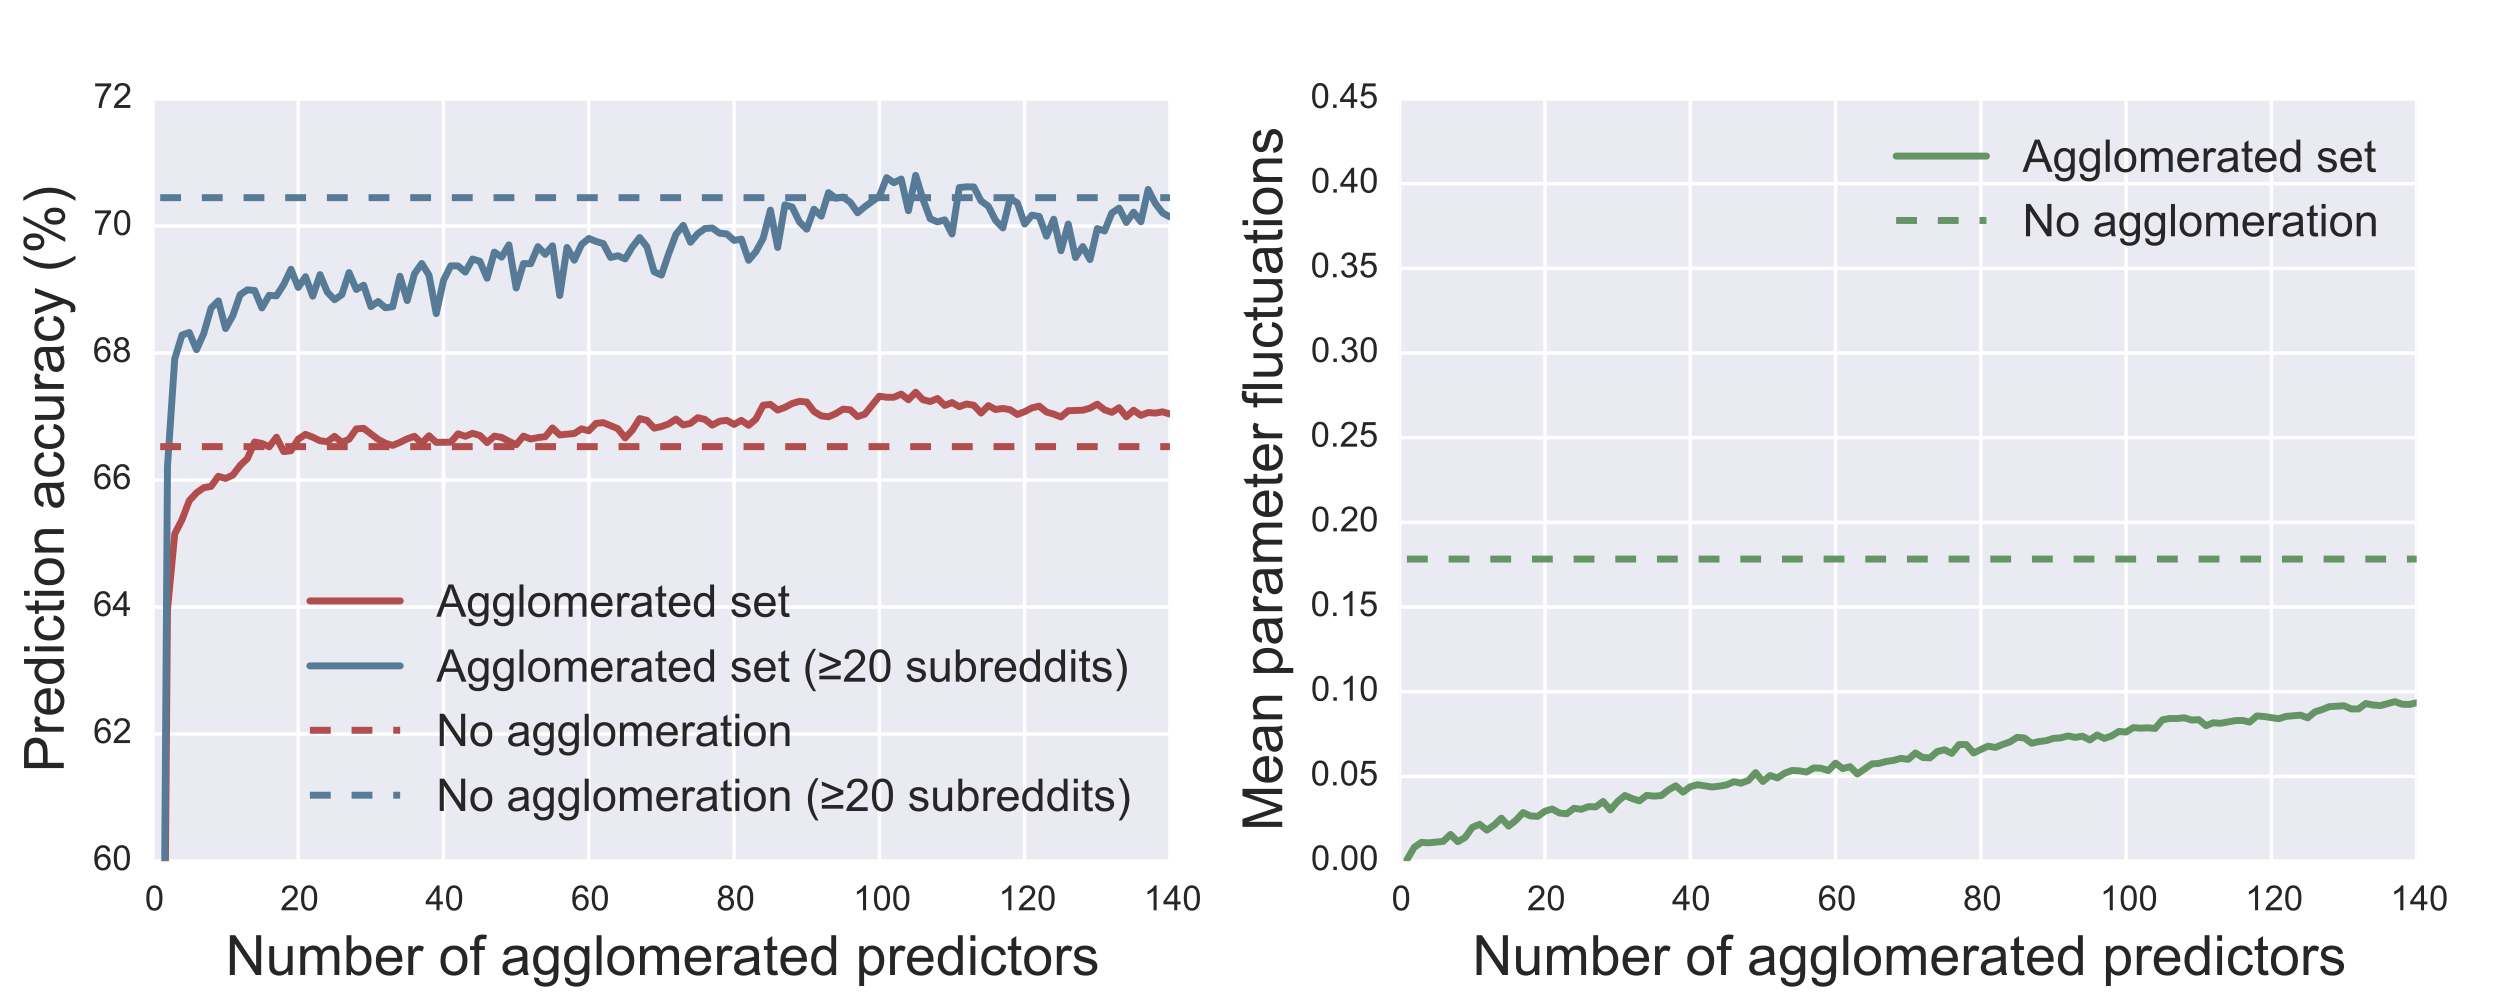 <?xml version="1.0" encoding="utf-8" standalone="no"?>
<!DOCTYPE svg PUBLIC "-//W3C//DTD SVG 1.1//EN"
  "http://www.w3.org/Graphics/SVG/1.1/DTD/svg11.dtd">
<!-- Created with matplotlib (http://matplotlib.org/) -->
<svg height="288pt" version="1.1" viewBox="0 0 720 288" width="720pt" xmlns="http://www.w3.org/2000/svg" xmlns:xlink="http://www.w3.org/1999/xlink">
 <defs>
  <style type="text/css">
*{stroke-linecap:butt;stroke-linejoin:round;}
  </style>
 </defs>
 <g id="figure_1">
  <g id="patch_1">
   <path d="
M0 288
L720 288
L720 0
L0 0
z
" style="fill:#ffffff;"/>
  </g>
  <g id="axes_1">
   <g id="patch_2">
    <path d="
M44.05 248
L336.942 248
L336.942 28.5
L44.05 28.5
z
" style="fill:#eaeaf2;"/>
   </g>
   <g id="matplotlib.axis_1">
    <g id="xtick_1">
     <g id="line2d_1">
      <path clip-path="url(#p7c714b6e5e)" d="
M44.05 248
L44.05 28.5" style="fill:none;stroke:#ffffff;stroke-linecap:round;"/>
     </g>
     <g id="line2d_2">
      <defs>
       <path d="
M0 0
L0 0" id="m219da94a98" style="stroke:#262626;"/>
      </defs>
      <g>
       <use style="fill:#262626;stroke:#262626;" x="44.05" xlink:href="#m219da94a98" y="248.0"/>
      </g>
     </g>
     <g id="line2d_3">
      <g>
       <use style="fill:#262626;stroke:#262626;" x="44.05" xlink:href="#m219da94a98" y="28.5"/>
      </g>
     </g>
     <g id="text_1">
      <!-- 0 -->
      <defs>
       <path d="
M4.156 35.297
Q4.156 48 6.766 55.734
Q9.375 63.484 14.516 67.672
Q19.672 71.875 27.484 71.875
Q33.25 71.875 37.594 69.547
Q41.938 67.234 44.766 62.859
Q47.609 58.5 49.219 52.219
Q50.828 45.953 50.828 35.297
Q50.828 22.703 48.234 14.969
Q45.656 7.234 40.5 3
Q35.359 -1.219 27.484 -1.219
Q17.141 -1.219 11.234 6.203
Q4.156 15.141 4.156 35.297
M13.188 35.297
Q13.188 17.672 17.312 11.828
Q21.438 6 27.484 6
Q33.547 6 37.672 11.859
Q41.797 17.719 41.797 35.297
Q41.797 52.984 37.672 58.781
Q33.547 64.594 27.391 64.594
Q21.344 64.594 17.719 59.469
Q13.188 52.938 13.188 35.297" id="ArialMT-30"/>
      </defs>
      <g style="fill:#262626;" transform="translate(41.716 262.158)scale(0.1 -0.1)">
       <use xlink:href="#ArialMT-30"/>
      </g>
     </g>
    </g>
    <g id="xtick_2">
     <g id="line2d_4">
      <path clip-path="url(#p7c714b6e5e)" d="
M85.892 248
L85.892 28.5" style="fill:none;stroke:#ffffff;stroke-linecap:round;"/>
     </g>
     <g id="line2d_5">
      <g>
       <use style="fill:#262626;stroke:#262626;" x="85.892" xlink:href="#m219da94a98" y="248.0"/>
      </g>
     </g>
     <g id="line2d_6">
      <g>
       <use style="fill:#262626;stroke:#262626;" x="85.892" xlink:href="#m219da94a98" y="28.5"/>
      </g>
     </g>
     <g id="text_2">
      <!-- 20 -->
      <defs>
       <path d="
M50.344 8.453
L50.344 0
L3.031 0
Q2.938 3.172 4.047 6.109
Q5.859 10.938 9.828 15.625
Q13.812 20.312 21.344 26.469
Q33.016 36.031 37.109 41.625
Q41.219 47.219 41.219 52.203
Q41.219 57.422 37.469 61
Q33.734 64.594 27.734 64.594
Q21.391 64.594 17.578 60.781
Q13.766 56.984 13.719 50.25
L4.688 51.172
Q5.609 61.281 11.656 66.578
Q17.719 71.875 27.938 71.875
Q38.234 71.875 44.234 66.156
Q50.25 60.453 50.25 52
Q50.25 47.703 48.484 43.547
Q46.734 39.406 42.656 34.812
Q38.578 30.219 29.109 22.219
Q21.188 15.578 18.938 13.203
Q16.703 10.844 15.234 8.453
z
" id="ArialMT-32"/>
      </defs>
      <g style="fill:#262626;" transform="translate(80.717 262.158)scale(0.1 -0.1)">
       <use xlink:href="#ArialMT-32"/>
       <use x="55.615" xlink:href="#ArialMT-30"/>
      </g>
     </g>
    </g>
    <g id="xtick_3">
     <g id="line2d_7">
      <path clip-path="url(#p7c714b6e5e)" d="
M127.733 248
L127.733 28.5" style="fill:none;stroke:#ffffff;stroke-linecap:round;"/>
     </g>
     <g id="line2d_8">
      <g>
       <use style="fill:#262626;stroke:#262626;" x="127.733" xlink:href="#m219da94a98" y="248.0"/>
      </g>
     </g>
     <g id="line2d_9">
      <g>
       <use style="fill:#262626;stroke:#262626;" x="127.733" xlink:href="#m219da94a98" y="28.5"/>
      </g>
     </g>
     <g id="text_3">
      <!-- 40 -->
      <defs>
       <path d="
M32.328 0
L32.328 17.141
L1.266 17.141
L1.266 25.203
L33.938 71.578
L41.109 71.578
L41.109 25.203
L50.781 25.203
L50.781 17.141
L41.109 17.141
L41.109 0
z

M32.328 25.203
L32.328 57.469
L9.906 25.203
z
" id="ArialMT-34"/>
      </defs>
      <g style="fill:#262626;" transform="translate(122.475 262.158)scale(0.1 -0.1)">
       <use xlink:href="#ArialMT-34"/>
       <use x="55.615" xlink:href="#ArialMT-30"/>
      </g>
     </g>
    </g>
    <g id="xtick_4">
     <g id="line2d_10">
      <path clip-path="url(#p7c714b6e5e)" d="
M169.575 248
L169.575 28.5" style="fill:none;stroke:#ffffff;stroke-linecap:round;"/>
     </g>
     <g id="line2d_11">
      <g>
       <use style="fill:#262626;stroke:#262626;" x="169.575" xlink:href="#m219da94a98" y="248.0"/>
      </g>
     </g>
     <g id="line2d_12">
      <g>
       <use style="fill:#262626;stroke:#262626;" x="169.575" xlink:href="#m219da94a98" y="28.5"/>
      </g>
     </g>
     <g id="text_4">
      <!-- 60 -->
      <defs>
       <path d="
M49.75 54.047
L41.016 53.375
Q39.844 58.547 37.703 60.891
Q34.125 64.656 28.906 64.656
Q24.703 64.656 21.531 62.312
Q17.391 59.281 14.984 53.469
Q12.594 47.656 12.5 36.922
Q15.672 41.75 20.266 44.094
Q24.859 46.438 29.891 46.438
Q38.672 46.438 44.844 39.969
Q51.031 33.5 51.031 23.25
Q51.031 16.5 48.125 10.719
Q45.219 4.938 40.141 1.859
Q35.062 -1.219 28.609 -1.219
Q17.625 -1.219 10.688 6.859
Q3.766 14.938 3.766 33.5
Q3.766 54.25 11.422 63.672
Q18.109 71.875 29.438 71.875
Q37.891 71.875 43.281 67.141
Q48.688 62.406 49.75 54.047
M13.875 23.188
Q13.875 18.656 15.797 14.5
Q17.719 10.359 21.188 8.172
Q24.656 6 28.469 6
Q34.031 6 38.031 10.484
Q42.047 14.984 42.047 22.703
Q42.047 30.125 38.078 34.391
Q34.125 38.672 28.125 38.672
Q22.172 38.672 18.016 34.391
Q13.875 30.125 13.875 23.188" id="ArialMT-36"/>
      </defs>
      <g style="fill:#262626;" transform="translate(164.441 262.158)scale(0.1 -0.1)">
       <use xlink:href="#ArialMT-36"/>
       <use x="55.615" xlink:href="#ArialMT-30"/>
      </g>
     </g>
    </g>
    <g id="xtick_5">
     <g id="line2d_13">
      <path clip-path="url(#p7c714b6e5e)" d="
M211.417 248
L211.417 28.5" style="fill:none;stroke:#ffffff;stroke-linecap:round;"/>
     </g>
     <g id="line2d_14">
      <g>
       <use style="fill:#262626;stroke:#262626;" x="211.417" xlink:href="#m219da94a98" y="248.0"/>
      </g>
     </g>
     <g id="line2d_15">
      <g>
       <use style="fill:#262626;stroke:#262626;" x="211.417" xlink:href="#m219da94a98" y="28.5"/>
      </g>
     </g>
     <g id="text_5">
      <!-- 80 -->
      <defs>
       <path d="
M17.672 38.812
Q12.203 40.828 9.562 44.531
Q6.938 48.25 6.938 53.422
Q6.938 61.234 12.547 66.547
Q18.172 71.875 27.484 71.875
Q36.859 71.875 42.578 66.422
Q48.297 60.984 48.297 53.172
Q48.297 48.188 45.672 44.5
Q43.062 40.828 37.75 38.812
Q44.344 36.672 47.781 31.875
Q51.219 27.094 51.219 20.453
Q51.219 11.281 44.719 5.031
Q38.234 -1.219 27.641 -1.219
Q17.047 -1.219 10.547 5.047
Q4.047 11.328 4.047 20.703
Q4.047 27.688 7.594 32.391
Q11.141 37.109 17.672 38.812
M15.922 53.719
Q15.922 48.641 19.188 45.406
Q22.469 42.188 27.688 42.188
Q32.766 42.188 36.016 45.375
Q39.266 48.578 39.266 53.219
Q39.266 58.062 35.906 61.359
Q32.562 64.656 27.594 64.656
Q22.562 64.656 19.234 61.422
Q15.922 58.203 15.922 53.719
M13.094 20.656
Q13.094 16.891 14.875 13.375
Q16.656 9.859 20.172 7.922
Q23.688 6 27.734 6
Q34.031 6 38.125 10.047
Q42.234 14.109 42.234 20.359
Q42.234 26.703 38.016 30.859
Q33.797 35.016 27.438 35.016
Q21.234 35.016 17.156 30.906
Q13.094 26.812 13.094 20.656" id="ArialMT-38"/>
      </defs>
      <g style="fill:#262626;" transform="translate(206.297 262.158)scale(0.1 -0.1)">
       <use xlink:href="#ArialMT-38"/>
       <use x="55.615" xlink:href="#ArialMT-30"/>
      </g>
     </g>
    </g>
    <g id="xtick_6">
     <g id="line2d_16">
      <path clip-path="url(#p7c714b6e5e)" d="
M253.258 248
L253.258 28.5" style="fill:none;stroke:#ffffff;stroke-linecap:round;"/>
     </g>
     <g id="line2d_17">
      <g>
       <use style="fill:#262626;stroke:#262626;" x="253.258" xlink:href="#m219da94a98" y="248.0"/>
      </g>
     </g>
     <g id="line2d_18">
      <g>
       <use style="fill:#262626;stroke:#262626;" x="253.258" xlink:href="#m219da94a98" y="28.5"/>
      </g>
     </g>
     <g id="text_6">
      <!-- 100 -->
      <defs>
       <path d="
M37.25 0
L28.469 0
L28.469 56
Q25.297 52.984 20.141 49.953
Q14.984 46.922 10.891 45.406
L10.891 53.906
Q18.266 57.375 23.781 62.297
Q29.297 67.234 31.594 71.875
L37.25 71.875
z
" id="ArialMT-31"/>
      </defs>
      <g style="fill:#262626;" transform="translate(245.701 262.158)scale(0.1 -0.1)">
       <use xlink:href="#ArialMT-31"/>
       <use x="55.615" xlink:href="#ArialMT-30"/>
       <use x="111.23" xlink:href="#ArialMT-30"/>
      </g>
     </g>
    </g>
    <g id="xtick_7">
     <g id="line2d_19">
      <path clip-path="url(#p7c714b6e5e)" d="
M295.1 248
L295.1 28.5" style="fill:none;stroke:#ffffff;stroke-linecap:round;"/>
     </g>
     <g id="line2d_20">
      <g>
       <use style="fill:#262626;stroke:#262626;" x="295.1" xlink:href="#m219da94a98" y="248.0"/>
      </g>
     </g>
     <g id="line2d_21">
      <g>
       <use style="fill:#262626;stroke:#262626;" x="295.1" xlink:href="#m219da94a98" y="28.5"/>
      </g>
     </g>
     <g id="text_7">
      <!-- 120 -->
      <g style="fill:#262626;" transform="translate(287.542 262.158)scale(0.1 -0.1)">
       <use xlink:href="#ArialMT-31"/>
       <use x="55.615" xlink:href="#ArialMT-32"/>
       <use x="111.23" xlink:href="#ArialMT-30"/>
      </g>
     </g>
    </g>
    <g id="xtick_8">
     <g id="line2d_22">
      <path clip-path="url(#p7c714b6e5e)" d="
M336.942 248
L336.942 28.5" style="fill:none;stroke:#ffffff;stroke-linecap:round;"/>
     </g>
     <g id="line2d_23">
      <g>
       <use style="fill:#262626;stroke:#262626;" x="336.942" xlink:href="#m219da94a98" y="248.0"/>
      </g>
     </g>
     <g id="line2d_24">
      <g>
       <use style="fill:#262626;stroke:#262626;" x="336.942" xlink:href="#m219da94a98" y="28.5"/>
      </g>
     </g>
     <g id="text_8">
      <!-- 140 -->
      <g style="fill:#262626;" transform="translate(329.384 262.158)scale(0.1 -0.1)">
       <use xlink:href="#ArialMT-31"/>
       <use x="55.615" xlink:href="#ArialMT-34"/>
       <use x="111.23" xlink:href="#ArialMT-30"/>
      </g>
     </g>
    </g>
    <g id="text_9">
     <!-- Number of agglomerated predictors -->
     <defs>
      <path d="
M40.438 19
L49.078 17.875
Q47.656 8.938 41.812 3.875
Q35.984 -1.172 27.484 -1.172
Q16.844 -1.172 10.375 5.781
Q3.906 12.75 3.906 25.734
Q3.906 34.125 6.688 40.422
Q9.469 46.734 15.156 49.875
Q20.844 53.031 27.547 53.031
Q35.984 53.031 41.359 48.75
Q46.734 44.484 48.25 36.625
L39.703 35.297
Q38.484 40.531 35.375 43.156
Q32.281 45.797 27.875 45.797
Q21.234 45.797 17.078 41.031
Q12.938 36.281 12.938 25.984
Q12.938 15.531 16.938 10.797
Q20.953 6.062 27.391 6.062
Q32.562 6.062 36.031 9.234
Q39.5 12.406 40.438 19" id="ArialMT-63"/>
      <path d="
M14.703 0
L6.547 0
L6.547 71.578
L15.328 71.578
L15.328 46.047
Q20.906 53.031 29.547 53.031
Q34.328 53.031 38.594 51.094
Q42.875 49.172 45.625 45.672
Q48.391 42.188 49.953 37.25
Q51.516 32.328 51.516 26.703
Q51.516 13.375 44.922 6.094
Q38.328 -1.172 29.109 -1.172
Q19.922 -1.172 14.703 6.5
z

M14.594 26.312
Q14.594 17 17.141 12.844
Q21.297 6.062 28.375 6.062
Q34.125 6.062 38.328 11.062
Q42.531 16.062 42.531 25.984
Q42.531 36.141 38.5 40.969
Q34.469 45.797 28.766 45.797
Q23 45.797 18.797 40.797
Q14.594 35.797 14.594 26.312" id="ArialMT-62"/>
      <path d="
M40.438 6.391
Q35.547 2.25 31.031 0.531
Q26.516 -1.172 21.344 -1.172
Q12.797 -1.172 8.203 3
Q3.609 7.172 3.609 13.672
Q3.609 17.484 5.344 20.625
Q7.078 23.781 9.891 25.688
Q12.703 27.594 16.219 28.562
Q18.797 29.25 24.031 29.891
Q34.672 31.156 39.703 32.906
Q39.75 34.719 39.75 35.203
Q39.75 40.578 37.25 42.781
Q33.891 45.75 27.25 45.75
Q21.047 45.75 18.094 43.578
Q15.141 41.406 13.719 35.891
L5.125 37.062
Q6.297 42.578 8.984 45.969
Q11.672 49.359 16.75 51.188
Q21.828 53.031 28.516 53.031
Q35.156 53.031 39.297 51.469
Q43.453 49.906 45.406 47.531
Q47.359 45.172 48.141 41.547
Q48.578 39.312 48.578 33.453
L48.578 21.734
Q48.578 9.469 49.141 6.219
Q49.703 2.984 51.375 0
L42.188 0
Q40.828 2.734 40.438 6.391
M39.703 26.031
Q34.906 24.078 25.344 22.703
Q19.922 21.922 17.672 20.938
Q15.438 19.969 14.203 18.094
Q12.984 16.219 12.984 13.922
Q12.984 10.406 15.641 8.062
Q18.312 5.719 23.438 5.719
Q28.516 5.719 32.469 7.938
Q36.422 10.156 38.281 14.016
Q39.703 17 39.703 22.797
z
" id="ArialMT-61"/>
      <path d="
M4.984 -4.297
L13.531 -5.562
Q14.062 -9.516 16.5 -11.328
Q19.781 -13.766 25.438 -13.766
Q31.547 -13.766 34.859 -11.328
Q38.188 -8.891 39.359 -4.5
Q40.047 -1.812 39.984 6.781
Q34.234 0 25.641 0
Q14.938 0 9.078 7.719
Q3.219 15.438 3.219 26.219
Q3.219 33.641 5.906 39.906
Q8.594 46.188 13.688 49.609
Q18.797 53.031 25.688 53.031
Q34.859 53.031 40.828 45.609
L40.828 51.859
L48.922 51.859
L48.922 7.031
Q48.922 -5.078 46.453 -10.125
Q44 -15.188 38.641 -18.109
Q33.297 -21.047 25.484 -21.047
Q16.219 -21.047 10.5 -16.875
Q4.781 -12.703 4.984 -4.297
M12.25 26.859
Q12.25 16.656 16.297 11.969
Q20.359 7.281 26.469 7.281
Q32.516 7.281 36.609 11.938
Q40.719 16.609 40.719 26.562
Q40.719 36.078 36.5 40.906
Q32.281 45.75 26.312 45.75
Q20.453 45.75 16.344 40.984
Q12.25 36.234 12.25 26.859" id="ArialMT-67"/>
      <path d="
M8.688 0
L8.688 45.016
L0.922 45.016
L0.922 51.859
L8.688 51.859
L8.688 57.375
Q8.688 62.594 9.625 65.141
Q10.891 68.562 14.078 70.672
Q17.281 72.797 23.047 72.797
Q26.766 72.797 31.25 71.922
L29.938 64.266
Q27.203 64.75 24.75 64.75
Q20.75 64.75 19.094 63.031
Q17.438 61.328 17.438 56.641
L17.438 51.859
L27.547 51.859
L27.547 45.016
L17.438 45.016
L17.438 0
z
" id="ArialMT-66"/>
      <path d="
M42.094 16.703
L51.172 15.578
Q49.031 7.625 43.219 3.219
Q37.406 -1.172 28.375 -1.172
Q17 -1.172 10.328 5.828
Q3.656 12.844 3.656 25.484
Q3.656 38.578 10.391 45.797
Q17.141 53.031 27.875 53.031
Q38.281 53.031 44.875 45.953
Q51.469 38.875 51.469 26.031
Q51.469 25.25 51.422 23.688
L12.75 23.688
Q13.234 15.141 17.578 10.594
Q21.922 6.062 28.422 6.062
Q33.25 6.062 36.672 8.594
Q40.094 11.141 42.094 16.703
M13.234 30.906
L42.188 30.906
Q41.609 37.453 38.875 40.719
Q34.672 45.797 27.984 45.797
Q21.922 45.797 17.797 41.75
Q13.672 37.703 13.234 30.906" id="ArialMT-65"/>
      <path d="
M40.234 0
L40.234 6.547
Q35.297 -1.172 25.734 -1.172
Q19.531 -1.172 14.328 2.25
Q9.125 5.672 6.266 11.797
Q3.422 17.922 3.422 25.875
Q3.422 33.641 6 39.969
Q8.594 46.297 13.766 49.656
Q18.953 53.031 25.344 53.031
Q30.031 53.031 33.688 51.047
Q37.359 49.078 39.656 45.906
L39.656 71.578
L48.391 71.578
L48.391 0
z

M12.453 25.875
Q12.453 15.922 16.641 10.984
Q20.844 6.062 26.562 6.062
Q32.328 6.062 36.344 10.766
Q40.375 15.484 40.375 25.141
Q40.375 35.797 36.266 40.766
Q32.172 45.75 26.172 45.75
Q20.312 45.75 16.375 40.969
Q12.453 36.188 12.453 25.875" id="ArialMT-64"/>
      <path d="
M25.781 7.859
L27.047 0.094
Q23.344 -0.688 20.406 -0.688
Q15.625 -0.688 12.984 0.828
Q10.359 2.344 9.281 4.812
Q8.203 7.281 8.203 15.188
L8.203 45.016
L1.766 45.016
L1.766 51.859
L8.203 51.859
L8.203 64.703
L16.938 69.969
L16.938 51.859
L25.781 51.859
L25.781 45.016
L16.938 45.016
L16.938 14.703
Q16.938 10.938 17.406 9.859
Q17.875 8.797 18.922 8.156
Q19.969 7.516 21.922 7.516
Q23.391 7.516 25.781 7.859" id="ArialMT-74"/>
      <path d="
M40.578 0
L40.578 7.625
Q34.516 -1.172 24.125 -1.172
Q19.531 -1.172 15.547 0.578
Q11.578 2.344 9.641 5
Q7.719 7.672 6.938 11.531
Q6.391 14.109 6.391 19.734
L6.391 51.859
L15.188 51.859
L15.188 23.094
Q15.188 16.219 15.719 13.812
Q16.547 10.359 19.234 8.375
Q21.922 6.391 25.875 6.391
Q29.828 6.391 33.297 8.422
Q36.766 10.453 38.203 13.938
Q39.656 17.438 39.656 24.078
L39.656 51.859
L48.438 51.859
L48.438 0
z
" id="ArialMT-75"/>
      <path d="
M6.641 61.469
L6.641 71.578
L15.438 71.578
L15.438 61.469
z

M6.641 0
L6.641 51.859
L15.438 51.859
L15.438 0
z
" id="ArialMT-69"/>
      <path d="
M6.594 -19.875
L6.594 51.859
L14.594 51.859
L14.594 45.125
Q17.438 49.078 21 51.047
Q24.562 53.031 29.641 53.031
Q36.281 53.031 41.359 49.609
Q46.438 46.188 49.016 39.953
Q51.609 33.734 51.609 26.312
Q51.609 18.359 48.75 11.984
Q45.906 5.609 40.453 2.219
Q35.016 -1.172 29 -1.172
Q24.609 -1.172 21.109 0.688
Q17.625 2.547 15.375 5.375
L15.375 -19.875
z

M14.547 25.641
Q14.547 15.625 18.594 10.844
Q22.656 6.062 28.422 6.062
Q34.281 6.062 38.453 11.016
Q42.625 15.969 42.625 26.375
Q42.625 36.281 38.547 41.203
Q34.469 46.141 28.812 46.141
Q23.188 46.141 18.859 40.891
Q14.547 35.641 14.547 25.641" id="ArialMT-70"/>
      <path d="
M6.5 0
L6.5 51.859
L14.406 51.859
L14.406 44
Q17.438 49.516 20 51.266
Q22.562 53.031 25.641 53.031
Q30.078 53.031 34.672 50.203
L31.641 42.047
Q28.422 43.953 25.203 43.953
Q22.312 43.953 20.016 42.219
Q17.719 40.484 16.75 37.406
Q15.281 32.719 15.281 27.156
L15.281 0
z
" id="ArialMT-72"/>
      <path d="
M3.078 15.484
L11.766 16.844
Q12.5 11.625 15.844 8.844
Q19.188 6.062 25.203 6.062
Q31.25 6.062 34.172 8.516
Q37.109 10.984 37.109 14.312
Q37.109 17.281 34.516 19
Q32.719 20.172 25.531 21.969
Q15.875 24.422 12.141 26.203
Q8.406 27.984 6.469 31.125
Q4.547 34.281 4.547 38.094
Q4.547 41.547 6.125 44.5
Q7.719 47.469 10.453 49.422
Q12.5 50.922 16.031 51.969
Q19.578 53.031 23.641 53.031
Q29.734 53.031 34.344 51.266
Q38.969 49.516 41.156 46.5
Q43.359 43.5 44.188 38.484
L35.594 37.312
Q35.016 41.312 32.203 43.547
Q29.391 45.797 24.266 45.797
Q18.219 45.797 15.625 43.797
Q13.031 41.797 13.031 39.109
Q13.031 37.406 14.109 36.031
Q15.188 34.625 17.484 33.688
Q18.797 33.203 25.25 31.453
Q34.578 28.953 38.25 27.359
Q41.938 25.781 44.031 22.75
Q46.141 19.734 46.141 15.234
Q46.141 10.844 43.578 6.953
Q41.016 3.078 36.172 0.953
Q31.344 -1.172 25.25 -1.172
Q15.141 -1.172 9.844 3.031
Q4.547 7.234 3.078 15.484" id="ArialMT-73"/>
      <path d="
M6.391 0
L6.391 71.578
L15.188 71.578
L15.188 0
z
" id="ArialMT-6c"/>
      <path d="
M3.328 25.922
Q3.328 40.328 11.328 47.266
Q18.016 53.031 27.641 53.031
Q38.328 53.031 45.109 46.016
Q51.906 39.016 51.906 26.656
Q51.906 16.656 48.906 10.906
Q45.906 5.172 40.156 2
Q34.422 -1.172 27.641 -1.172
Q16.75 -1.172 10.031 5.812
Q3.328 12.797 3.328 25.922
M12.359 25.922
Q12.359 15.969 16.703 11.016
Q21.047 6.062 27.641 6.062
Q34.188 6.062 38.531 11.031
Q42.875 16.016 42.875 26.219
Q42.875 35.844 38.5 40.797
Q34.125 45.75 27.641 45.75
Q21.047 45.75 16.703 40.812
Q12.359 35.891 12.359 25.922" id="ArialMT-6f"/>
      <path d="
M6.594 0
L6.594 51.859
L14.453 51.859
L14.453 44.578
Q16.891 48.391 20.938 50.703
Q25 53.031 30.172 53.031
Q35.938 53.031 39.625 50.641
Q43.312 48.25 44.828 43.953
Q50.984 53.031 60.844 53.031
Q68.562 53.031 72.703 48.75
Q76.859 44.484 76.859 35.594
L76.859 0
L68.109 0
L68.109 32.672
Q68.109 37.938 67.25 40.25
Q66.406 42.578 64.156 43.984
Q61.922 45.406 58.891 45.406
Q53.422 45.406 49.797 41.766
Q46.188 38.141 46.188 30.125
L46.188 0
L37.406 0
L37.406 33.688
Q37.406 39.547 35.25 42.469
Q33.109 45.406 28.219 45.406
Q24.516 45.406 21.359 43.453
Q18.219 41.5 16.797 37.734
Q15.375 33.984 15.375 26.906
L15.375 0
z
" id="ArialMT-6d"/>
      <path d="
M7.625 0
L7.625 71.578
L17.328 71.578
L54.938 15.375
L54.938 71.578
L64.016 71.578
L64.016 0
L54.297 0
L16.703 56.25
L16.703 0
z
" id="ArialMT-4e"/>
      <path id="ArialMT-20"/>
     </defs>
     <g style="fill:#262626;" transform="translate(64.975 280.793)scale(0.16 -0.16)">
      <use xlink:href="#ArialMT-4e"/>
      <use x="72.217" xlink:href="#ArialMT-75"/>
      <use x="127.832" xlink:href="#ArialMT-6d"/>
      <use x="211.133" xlink:href="#ArialMT-62"/>
      <use x="266.748" xlink:href="#ArialMT-65"/>
      <use x="322.363" xlink:href="#ArialMT-72"/>
      <use x="355.664" xlink:href="#ArialMT-20"/>
      <use x="383.447" xlink:href="#ArialMT-6f"/>
      <use x="439.062" xlink:href="#ArialMT-66"/>
      <use x="466.846" xlink:href="#ArialMT-20"/>
      <use x="494.629" xlink:href="#ArialMT-61"/>
      <use x="550.244" xlink:href="#ArialMT-67"/>
      <use x="605.859" xlink:href="#ArialMT-67"/>
      <use x="661.475" xlink:href="#ArialMT-6c"/>
      <use x="683.691" xlink:href="#ArialMT-6f"/>
      <use x="739.307" xlink:href="#ArialMT-6d"/>
      <use x="822.607" xlink:href="#ArialMT-65"/>
      <use x="878.223" xlink:href="#ArialMT-72"/>
      <use x="911.523" xlink:href="#ArialMT-61"/>
      <use x="967.139" xlink:href="#ArialMT-74"/>
      <use x="994.922" xlink:href="#ArialMT-65"/>
      <use x="1050.537" xlink:href="#ArialMT-64"/>
      <use x="1106.152" xlink:href="#ArialMT-20"/>
      <use x="1133.936" xlink:href="#ArialMT-70"/>
      <use x="1189.551" xlink:href="#ArialMT-72"/>
      <use x="1222.852" xlink:href="#ArialMT-65"/>
      <use x="1278.467" xlink:href="#ArialMT-64"/>
      <use x="1334.082" xlink:href="#ArialMT-69"/>
      <use x="1356.299" xlink:href="#ArialMT-63"/>
      <use x="1406.299" xlink:href="#ArialMT-74"/>
      <use x="1434.082" xlink:href="#ArialMT-6f"/>
      <use x="1489.697" xlink:href="#ArialMT-72"/>
      <use x="1522.998" xlink:href="#ArialMT-73"/>
     </g>
    </g>
   </g>
   <g id="matplotlib.axis_2">
    <g id="ytick_1">
     <g id="line2d_25">
      <path clip-path="url(#p7c714b6e5e)" d="
M44.05 248
L336.942 248" style="fill:none;stroke:#ffffff;stroke-linecap:round;"/>
     </g>
     <g id="line2d_26">
      <g>
       <use style="fill:#262626;stroke:#262626;" x="44.05" xlink:href="#m219da94a98" y="248.0"/>
      </g>
     </g>
     <g id="line2d_27">
      <g>
       <use style="fill:#262626;stroke:#262626;" x="336.942" xlink:href="#m219da94a98" y="248.0"/>
      </g>
     </g>
     <g id="text_10">
      <!-- 60 -->
      <g style="fill:#262626;" transform="translate(26.783 250.585)scale(0.1 -0.1)">
       <use xlink:href="#ArialMT-36"/>
       <use x="55.615" xlink:href="#ArialMT-30"/>
      </g>
     </g>
    </g>
    <g id="ytick_2">
     <g id="line2d_28">
      <path clip-path="url(#p7c714b6e5e)" d="
M44.05 211.417
L336.942 211.417" style="fill:none;stroke:#ffffff;stroke-linecap:round;"/>
     </g>
     <g id="line2d_29">
      <g>
       <use style="fill:#262626;stroke:#262626;" x="44.05" xlink:href="#m219da94a98" y="211.417"/>
      </g>
     </g>
     <g id="line2d_30">
      <g>
       <use style="fill:#262626;stroke:#262626;" x="336.942" xlink:href="#m219da94a98" y="211.417"/>
      </g>
     </g>
     <g id="text_11">
      <!-- 62 -->
      <g style="fill:#262626;" transform="translate(26.831 214.002)scale(0.1 -0.1)">
       <use xlink:href="#ArialMT-36"/>
       <use x="55.615" xlink:href="#ArialMT-32"/>
      </g>
     </g>
    </g>
    <g id="ytick_3">
     <g id="line2d_31">
      <path clip-path="url(#p7c714b6e5e)" d="
M44.05 174.833
L336.942 174.833" style="fill:none;stroke:#ffffff;stroke-linecap:round;"/>
     </g>
     <g id="line2d_32">
      <g>
       <use style="fill:#262626;stroke:#262626;" x="44.05" xlink:href="#m219da94a98" y="174.833"/>
      </g>
     </g>
     <g id="line2d_33">
      <g>
       <use style="fill:#262626;stroke:#262626;" x="336.942" xlink:href="#m219da94a98" y="174.833"/>
      </g>
     </g>
     <g id="text_12">
      <!-- 64 -->
      <g style="fill:#262626;" transform="translate(26.788 177.418)scale(0.1 -0.1)">
       <use xlink:href="#ArialMT-36"/>
       <use x="55.615" xlink:href="#ArialMT-34"/>
      </g>
     </g>
    </g>
    <g id="ytick_4">
     <g id="line2d_34">
      <path clip-path="url(#p7c714b6e5e)" d="
M44.05 138.25
L336.942 138.25" style="fill:none;stroke:#ffffff;stroke-linecap:round;"/>
     </g>
     <g id="line2d_35">
      <g>
       <use style="fill:#262626;stroke:#262626;" x="44.05" xlink:href="#m219da94a98" y="138.25"/>
      </g>
     </g>
     <g id="line2d_36">
      <g>
       <use style="fill:#262626;stroke:#262626;" x="336.942" xlink:href="#m219da94a98" y="138.25"/>
      </g>
     </g>
     <g id="text_13">
      <!-- 66 -->
      <g style="fill:#262626;" transform="translate(26.762 140.835)scale(0.1 -0.1)">
       <use xlink:href="#ArialMT-36"/>
       <use x="55.615" xlink:href="#ArialMT-36"/>
      </g>
     </g>
    </g>
    <g id="ytick_5">
     <g id="line2d_37">
      <path clip-path="url(#p7c714b6e5e)" d="
M44.05 101.667
L336.942 101.667" style="fill:none;stroke:#ffffff;stroke-linecap:round;"/>
     </g>
     <g id="line2d_38">
      <g>
       <use style="fill:#262626;stroke:#262626;" x="44.05" xlink:href="#m219da94a98" y="101.667"/>
      </g>
     </g>
     <g id="line2d_39">
      <g>
       <use style="fill:#262626;stroke:#262626;" x="336.942" xlink:href="#m219da94a98" y="101.667"/>
      </g>
     </g>
     <g id="text_14">
      <!-- 68 -->
      <g style="fill:#262626;" transform="translate(26.744 104.252)scale(0.1 -0.1)">
       <use xlink:href="#ArialMT-36"/>
       <use x="55.615" xlink:href="#ArialMT-38"/>
      </g>
     </g>
    </g>
    <g id="ytick_6">
     <g id="line2d_40">
      <path clip-path="url(#p7c714b6e5e)" d="
M44.05 65.083
L336.942 65.083" style="fill:none;stroke:#ffffff;stroke-linecap:round;"/>
     </g>
     <g id="line2d_41">
      <g>
       <use style="fill:#262626;stroke:#262626;" x="44.05" xlink:href="#m219da94a98" y="65.083"/>
      </g>
     </g>
     <g id="line2d_42">
      <g>
       <use style="fill:#262626;stroke:#262626;" x="336.942" xlink:href="#m219da94a98" y="65.083"/>
      </g>
     </g>
     <g id="text_15">
      <!-- 70 -->
      <defs>
       <path d="
M4.734 62.203
L4.734 70.656
L51.078 70.656
L51.078 63.812
Q44.234 56.547 37.516 44.484
Q30.812 32.422 27.156 19.672
Q24.516 10.688 23.781 0
L14.75 0
Q14.891 8.453 18.062 20.406
Q21.234 32.375 27.172 43.484
Q33.109 54.594 39.797 62.203
z
" id="ArialMT-37"/>
      </defs>
      <g style="fill:#262626;" transform="translate(26.88 67.668)scale(0.1 -0.1)">
       <use xlink:href="#ArialMT-37"/>
       <use x="55.615" xlink:href="#ArialMT-30"/>
      </g>
     </g>
    </g>
    <g id="ytick_7">
     <g id="line2d_43">
      <path clip-path="url(#p7c714b6e5e)" d="
M44.05 28.5
L336.942 28.5" style="fill:none;stroke:#ffffff;stroke-linecap:round;"/>
     </g>
     <g id="line2d_44">
      <g>
       <use style="fill:#262626;stroke:#262626;" x="44.05" xlink:href="#m219da94a98" y="28.5"/>
      </g>
     </g>
     <g id="line2d_45">
      <g>
       <use style="fill:#262626;stroke:#262626;" x="336.942" xlink:href="#m219da94a98" y="28.5"/>
      </g>
     </g>
     <g id="text_16">
      <!-- 72 -->
      <g style="fill:#262626;" transform="translate(26.928 31.085)scale(0.1 -0.1)">
       <use xlink:href="#ArialMT-37"/>
       <use x="55.615" xlink:href="#ArialMT-32"/>
      </g>
     </g>
    </g>
    <g id="text_17">
     <!-- Prediction accuracy (%) -->
     <defs>
      <path d="
M6.594 0
L6.594 51.859
L14.5 51.859
L14.5 44.484
Q20.219 53.031 31 53.031
Q35.688 53.031 39.625 51.344
Q43.562 49.656 45.516 46.922
Q47.469 44.188 48.25 40.438
Q48.734 37.984 48.734 31.891
L48.734 0
L39.938 0
L39.938 31.547
Q39.938 36.922 38.906 39.578
Q37.891 42.234 35.281 43.812
Q32.672 45.406 29.156 45.406
Q23.531 45.406 19.453 41.844
Q15.375 38.281 15.375 28.328
L15.375 0
z
" id="ArialMT-6e"/>
      <path d="
M6.203 -19.969
L5.219 -11.719
Q8.109 -12.5 10.25 -12.5
Q13.188 -12.5 14.938 -11.516
Q16.703 -10.547 17.828 -8.797
Q18.656 -7.469 20.516 -2.25
Q20.75 -1.516 21.297 -0.094
L1.609 51.859
L11.078 51.859
L21.875 21.828
Q23.969 16.109 25.641 9.812
Q27.156 15.875 29.25 21.625
L40.328 51.859
L49.125 51.859
L29.391 -0.875
Q26.219 -9.422 24.469 -12.641
Q22.125 -17 19.094 -19.016
Q16.062 -21.047 11.859 -21.047
Q9.328 -21.047 6.203 -19.969" id="ArialMT-79"/>
      <path d="
M7.719 0
L7.719 71.578
L34.719 71.578
Q41.844 71.578 45.609 70.906
Q50.875 70.016 54.438 67.547
Q58.016 65.094 60.188 60.641
Q62.359 56.203 62.359 50.875
Q62.359 41.75 56.547 35.422
Q50.734 29.109 35.547 29.109
L17.188 29.109
L17.188 0
z

M17.188 37.547
L35.688 37.547
Q44.875 37.547 48.734 40.969
Q52.594 44.391 52.594 50.594
Q52.594 55.078 50.312 58.266
Q48.047 61.469 44.344 62.5
Q41.938 63.141 35.5 63.141
L17.188 63.141
z
" id="ArialMT-50"/>
      <path d="
M12.359 -21.047
L6.062 -21.047
Q20.656 2.391 20.656 25.875
Q20.656 35.062 18.562 44.094
Q16.891 51.422 13.922 58.156
Q12.016 62.547 6.062 72.797
L12.359 72.797
Q21.531 60.547 25.922 48.188
Q29.688 37.547 29.688 25.922
Q29.688 12.75 24.625 0.438
Q19.578 -11.859 12.359 -21.047" id="ArialMT-29"/>
      <path d="
M23.391 -21.047
Q16.109 -11.859 11.078 0.438
Q6.062 12.75 6.062 25.922
Q6.062 37.547 9.812 48.188
Q14.203 60.547 23.391 72.797
L29.688 72.797
Q23.781 62.641 21.875 58.297
Q18.891 51.562 17.188 44.234
Q15.094 35.109 15.094 25.875
Q15.094 2.391 29.688 -21.047
z
" id="ArialMT-28"/>
      <path d="
M5.812 54.391
Q5.812 62.062 9.672 67.422
Q13.531 72.797 20.844 72.797
Q27.594 72.797 32 67.984
Q36.422 63.188 36.422 53.859
Q36.422 44.781 31.953 39.875
Q27.484 34.969 20.953 34.969
Q14.453 34.969 10.125 39.797
Q5.812 44.625 5.812 54.391
M21.094 66.75
Q17.828 66.75 15.656 63.906
Q13.484 61.078 13.484 53.516
Q13.484 46.625 15.672 43.812
Q17.875 41.016 21.094 41.016
Q24.422 41.016 26.594 43.844
Q28.766 46.688 28.766 54.203
Q28.766 61.141 26.562 63.938
Q24.359 66.75 21.094 66.75
M21.141 -2.641
L60.297 72.797
L67.438 72.797
L28.422 -2.641
z

M52.094 16.797
Q52.094 24.516 55.953 29.859
Q59.812 35.203 67.188 35.203
Q73.922 35.203 78.344 30.391
Q82.766 25.594 82.766 16.266
Q82.766 7.172 78.297 2.266
Q73.828 -2.641 67.234 -2.641
Q60.75 -2.641 56.422 2.219
Q52.094 7.078 52.094 16.797
M67.438 29.156
Q64.109 29.156 61.938 26.312
Q59.766 23.484 59.766 15.922
Q59.766 9.078 61.953 6.25
Q64.156 3.422 67.391 3.422
Q70.75 3.422 72.922 6.25
Q75.094 9.078 75.094 16.609
Q75.094 23.531 72.891 26.344
Q70.703 29.156 67.438 29.156" id="ArialMT-25"/>
     </defs>
     <g style="fill:#262626;" transform="translate(18.376 222.43)rotate(-90.0)scale(0.16 -0.16)">
      <use xlink:href="#ArialMT-50"/>
      <use x="66.699" xlink:href="#ArialMT-72"/>
      <use x="100.0" xlink:href="#ArialMT-65"/>
      <use x="155.615" xlink:href="#ArialMT-64"/>
      <use x="211.23" xlink:href="#ArialMT-69"/>
      <use x="233.447" xlink:href="#ArialMT-63"/>
      <use x="283.447" xlink:href="#ArialMT-74"/>
      <use x="311.23" xlink:href="#ArialMT-69"/>
      <use x="333.447" xlink:href="#ArialMT-6f"/>
      <use x="389.062" xlink:href="#ArialMT-6e"/>
      <use x="444.678" xlink:href="#ArialMT-20"/>
      <use x="472.461" xlink:href="#ArialMT-61"/>
      <use x="528.076" xlink:href="#ArialMT-63"/>
      <use x="578.076" xlink:href="#ArialMT-63"/>
      <use x="628.076" xlink:href="#ArialMT-75"/>
      <use x="683.691" xlink:href="#ArialMT-72"/>
      <use x="716.992" xlink:href="#ArialMT-61"/>
      <use x="772.607" xlink:href="#ArialMT-63"/>
      <use x="822.607" xlink:href="#ArialMT-79"/>
      <use x="872.607" xlink:href="#ArialMT-20"/>
      <use x="900.391" xlink:href="#ArialMT-28"/>
      <use x="933.691" xlink:href="#ArialMT-25"/>
      <use x="1022.607" xlink:href="#ArialMT-29"/>
     </g>
    </g>
   </g>
   <g id="line2d_46">
    <path clip-path="url(#p7c714b6e5e)" d="
M47.314 289
L48.234 175.541
L50.326 153.8
L52.418 149.656
L54.51 144.182
L56.602 141.931
L58.695 140.448
L60.787 140.09
L62.879 137.174
L64.971 137.788
L67.063 136.816
L69.155 134.053
L71.247 132.058
L73.339 127.3
L75.431 127.71
L77.523 128.682
L79.615 125.919
L81.707 130.063
L83.8 129.807
L85.892 126.482
L87.984 125.101
L90.076 125.919
L92.168 126.942
L94.26 127.198
L96.352 125.663
L98.444 127.403
L100.536 126.482
L102.628 123.515
L104.72 123.361
L108.905 126.533
L110.997 127.658
L113.089 128.272
L115.181 127.403
L117.273 126.38
L119.365 125.663
L121.457 127.658
L123.549 125.51
L125.641 127.403
L129.825 127.352
L131.918 124.947
L134.01 125.663
L136.102 124.794
L138.194 125.408
L140.286 127.454
L142.378 125.612
L144.47 125.97
L146.562 127.096
L148.654 128.068
L150.746 125.612
L152.838 126.431
L154.93 126.021
L157.023 125.766
L159.115 123.259
L161.207 125.254
L165.391 124.845
L167.483 123.515
L169.575 124.077
L171.667 121.929
L173.759 121.724
L177.943 123.464
L180.035 126.124
L182.128 123.873
L184.22 120.548
L186.312 121.059
L188.404 123.31
L190.496 122.85
L192.588 122.082
L194.68 120.701
L196.772 122.389
L198.864 121.929
L200.956 120.292
L203.048 120.803
L205.14 122.44
L207.233 121.315
L209.325 121.059
L211.417 122.236
L213.509 121.059
L215.601 122.492
L217.693 120.701
L219.785 116.711
L221.877 116.455
L223.969 118.092
L226.061 117.325
L228.153 116.199
L230.245 115.585
L232.338 115.79
L234.43 118.501
L236.522 119.78
L238.614 120.036
L240.706 119.115
L242.798 117.836
L244.89 118.041
L246.982 119.985
L249.074 119.269
L253.258 114.102
L255.351 114.409
L257.443 114.409
L259.535 113.488
L261.627 115.125
L263.719 112.976
L265.811 115.125
L267.903 115.637
L269.995 114.767
L272.087 116.762
L274.179 115.944
L276.271 117.12
L278.363 116.353
L280.456 116.711
L282.548 118.962
L284.64 116.813
L286.732 117.939
L288.824 117.632
L290.916 117.99
L293.008 119.371
L295.1 118.553
L297.192 117.478
L299.284 116.967
L301.376 118.655
L303.468 119.269
L305.561 120.087
L307.653 118.297
L311.837 118.143
L313.929 117.529
L316.021 116.404
L318.113 118.041
L320.205 118.757
L322.297 117.427
L324.389 120.036
L326.481 118.143
L328.573 119.627
L330.666 118.808
L332.758 118.962
L334.85 118.604
L336.942 119.269
L339.034 117.581
L339.034 117.581" style="fill:none;stroke:#b24d4e;stroke-linecap:round;stroke-width:2;"/>
   </g>
   <g id="line2d_47">
    <path clip-path="url(#p7c714b6e5e)" d="
M47.143 289
L48.234 134.279
L50.326 103.336
L52.418 96.486
L54.51 95.76
L56.602 100.699
L58.695 96.01
L60.787 88.726
L62.879 86.648
L64.971 94.623
L67.063 90.891
L69.155 84.871
L71.247 83.467
L73.339 83.665
L75.431 88.679
L77.523 85.059
L79.615 85.218
L81.707 81.937
L83.8 77.565
L85.892 82.779
L87.984 79.694
L90.076 85.291
L92.168 79.086
L94.26 84.137
L96.352 86.323
L98.444 84.854
L100.536 78.509
L102.628 83.372
L104.72 82.139
L106.813 88.312
L108.905 86.833
L110.997 88.639
L113.089 88.342
L115.181 79.575
L117.273 86.565
L119.365 78.859
L121.457 75.891
L123.549 79.226
L125.641 90.309
L127.733 80.727
L129.825 76.556
L131.918 76.596
L134.01 78.36
L136.102 74.599
L138.194 75.249
L140.286 80.122
L142.378 72.608
L144.47 74.047
L146.562 70.54
L148.654 82.943
L150.746 75.911
L152.838 75.944
L154.93 71.04
L157.023 73.231
L159.115 70.79
L161.207 85.108
L163.299 71.275
L165.391 74.941
L167.483 70.409
L169.575 68.667
L171.667 69.532
L173.759 70.166
L175.851 74.155
L177.943 73.654
L180.035 74.569
L182.128 71.095
L184.22 68.416
L186.312 71.062
L188.404 78.282
L190.496 79.222
L192.588 73.057
L194.68 67.471
L196.772 64.908
L198.864 69.759
L200.956 67.302
L203.048 65.816
L205.14 65.67
L207.233 67.155
L209.325 67.379
L211.417 69.242
L213.509 68.858
L215.601 74.966
L217.693 72.493
L219.785 68.655
L221.877 60.52
L223.969 71.269
L226.061 59.007
L228.153 59.614
L230.245 63.917
L232.338 66
L234.43 60.246
L236.522 62.245
L238.614 55.481
L240.706 57.083
L242.798 56.747
L244.89 58.26
L246.982 61.27
L249.074 59.524
L253.258 56.528
L255.351 51.17
L257.443 52.622
L259.535 51.566
L261.627 60.69
L263.719 50.501
L265.811 57.371
L267.903 63.012
L269.995 63.902
L272.087 63.315
L274.179 67.396
L276.271 54.018
L278.363 53.8
L280.456 53.843
L282.548 57.88
L284.64 59.379
L286.732 63.492
L288.824 65.643
L290.916 57.098
L293.008 58.451
L295.1 64.508
L297.192 61.976
L299.284 62.327
L301.376 68.017
L303.468 63.14
L305.561 72.2
L307.653 64.529
L309.745 74.164
L311.837 71.008
L313.929 74.752
L316.021 65.84
L318.113 66.514
L320.205 61.348
L322.297 59.944
L324.389 64.055
L326.481 61.11
L328.573 63.868
L330.666 54.572
L332.758 58.635
L334.85 61.343
L336.942 62.473
L339.034 60.903
L339.034 60.903" style="fill:none;stroke:#577b97;stroke-linecap:round;stroke-width:2;"/>
   </g>
   <g id="line2d_48">
    <path clip-path="url(#p7c714b6e5e)" d="
M46.142 128.63
L368.323 128.63" style="fill:none;stroke:#b24d4e;stroke-dasharray:6,6;stroke-dashoffset:0.0;stroke-width:2;"/>
   </g>
   <g id="line2d_49">
    <path clip-path="url(#p7c714b6e5e)" d="
M46.142 56.933
L368.323 56.933" style="fill:none;stroke:#577b97;stroke-dasharray:6,6;stroke-dashoffset:0.0;stroke-width:2;"/>
   </g>
   <g id="patch_3">
    <path d="
M44.05 28.5
L336.942 28.5" style="fill:none;"/>
   </g>
   <g id="patch_4">
    <path d="
M336.942 248
L336.942 28.5" style="fill:none;"/>
   </g>
   <g id="patch_5">
    <path d="
M44.05 248
L336.942 248" style="fill:none;"/>
   </g>
   <g id="patch_6">
    <path d="
M44.05 248
L44.05 28.5" style="fill:none;"/>
   </g>
   <g id="legend_1">
    <g id="line2d_50">
     <path d="
M89.253 173.073
L115.253 173.073" style="fill:none;stroke:#b24d4e;stroke-linecap:round;stroke-width:2;"/>
    </g>
    <g id="line2d_51"/>
    <g id="text_18">
     <!-- Agglomerated set -->
     <defs>
      <path d="
M-0.141 0
L27.344 71.578
L37.547 71.578
L66.844 0
L56.062 0
L47.703 21.688
L17.781 21.688
L9.906 0
z

M20.516 29.391
L44.781 29.391
L37.312 49.219
Q33.891 58.25 32.234 64.062
Q30.859 57.172 28.375 50.391
z
" id="ArialMT-41"/>
     </defs>
     <g style="fill:#262626;" transform="translate(125.653 177.623)scale(0.13 -0.13)">
      <use xlink:href="#ArialMT-41"/>
      <use x="66.699" xlink:href="#ArialMT-67"/>
      <use x="122.314" xlink:href="#ArialMT-67"/>
      <use x="177.93" xlink:href="#ArialMT-6c"/>
      <use x="200.146" xlink:href="#ArialMT-6f"/>
      <use x="255.762" xlink:href="#ArialMT-6d"/>
      <use x="339.062" xlink:href="#ArialMT-65"/>
      <use x="394.678" xlink:href="#ArialMT-72"/>
      <use x="427.979" xlink:href="#ArialMT-61"/>
      <use x="483.594" xlink:href="#ArialMT-74"/>
      <use x="511.377" xlink:href="#ArialMT-65"/>
      <use x="566.992" xlink:href="#ArialMT-64"/>
      <use x="622.607" xlink:href="#ArialMT-20"/>
      <use x="650.391" xlink:href="#ArialMT-73"/>
      <use x="700.391" xlink:href="#ArialMT-65"/>
      <use x="756.006" xlink:href="#ArialMT-74"/>
     </g>
    </g>
    <g id="line2d_52">
     <path d="
M89.253 191.773
L115.253 191.773" style="fill:none;stroke:#577b97;stroke-linecap:round;stroke-width:2;"/>
    </g>
    <g id="line2d_53"/>
    <g id="text_19">
     <!-- Agglomerated set (≥20 subreddits) -->
     <defs>
      <path d="
M51.172 37.203
L3.766 16.938
L3.766 25.688
L41.312 41.266
L3.766 56.641
L3.766 65.438
L51.172 45.406
z

M51.078 5.172
L3.812 5.172
L3.812 13.328
L51.078 13.328
z
" id="ArialMT-2265"/>
     </defs>
     <g style="fill:#262626;" transform="translate(125.653 196.323)scale(0.13 -0.13)">
      <use xlink:href="#ArialMT-41"/>
      <use x="66.699" xlink:href="#ArialMT-67"/>
      <use x="122.314" xlink:href="#ArialMT-67"/>
      <use x="177.93" xlink:href="#ArialMT-6c"/>
      <use x="200.146" xlink:href="#ArialMT-6f"/>
      <use x="255.762" xlink:href="#ArialMT-6d"/>
      <use x="339.062" xlink:href="#ArialMT-65"/>
      <use x="394.678" xlink:href="#ArialMT-72"/>
      <use x="427.979" xlink:href="#ArialMT-61"/>
      <use x="483.594" xlink:href="#ArialMT-74"/>
      <use x="511.377" xlink:href="#ArialMT-65"/>
      <use x="566.992" xlink:href="#ArialMT-64"/>
      <use x="622.607" xlink:href="#ArialMT-20"/>
      <use x="650.391" xlink:href="#ArialMT-73"/>
      <use x="700.391" xlink:href="#ArialMT-65"/>
      <use x="756.006" xlink:href="#ArialMT-74"/>
      <use x="783.789" xlink:href="#ArialMT-20"/>
      <use x="811.572" xlink:href="#ArialMT-28"/>
      <use x="844.873" xlink:href="#ArialMT-2265"/>
      <use x="899.756" xlink:href="#ArialMT-32"/>
      <use x="955.371" xlink:href="#ArialMT-30"/>
      <use x="1010.986" xlink:href="#ArialMT-20"/>
      <use x="1038.77" xlink:href="#ArialMT-73"/>
      <use x="1088.77" xlink:href="#ArialMT-75"/>
      <use x="1144.385" xlink:href="#ArialMT-62"/>
      <use x="1200.0" xlink:href="#ArialMT-72"/>
      <use x="1233.301" xlink:href="#ArialMT-65"/>
      <use x="1288.916" xlink:href="#ArialMT-64"/>
      <use x="1344.531" xlink:href="#ArialMT-64"/>
      <use x="1400.146" xlink:href="#ArialMT-69"/>
      <use x="1422.363" xlink:href="#ArialMT-74"/>
      <use x="1450.146" xlink:href="#ArialMT-73"/>
      <use x="1500.146" xlink:href="#ArialMT-29"/>
     </g>
    </g>
    <g id="line2d_54">
     <path d="
M89.253 210.314
L115.253 210.314" style="fill:none;stroke:#b24d4e;stroke-dasharray:6,6;stroke-dashoffset:0.0;stroke-width:2;"/>
    </g>
    <g id="line2d_55"/>
    <g id="text_20">
     <!-- No agglomeration -->
     <g style="fill:#262626;" transform="translate(125.653 214.864)scale(0.13 -0.13)">
      <use xlink:href="#ArialMT-4e"/>
      <use x="72.217" xlink:href="#ArialMT-6f"/>
      <use x="127.832" xlink:href="#ArialMT-20"/>
      <use x="155.615" xlink:href="#ArialMT-61"/>
      <use x="211.23" xlink:href="#ArialMT-67"/>
      <use x="266.846" xlink:href="#ArialMT-67"/>
      <use x="322.461" xlink:href="#ArialMT-6c"/>
      <use x="344.678" xlink:href="#ArialMT-6f"/>
      <use x="400.293" xlink:href="#ArialMT-6d"/>
      <use x="483.594" xlink:href="#ArialMT-65"/>
      <use x="539.209" xlink:href="#ArialMT-72"/>
      <use x="572.51" xlink:href="#ArialMT-61"/>
      <use x="628.125" xlink:href="#ArialMT-74"/>
      <use x="655.908" xlink:href="#ArialMT-69"/>
      <use x="678.125" xlink:href="#ArialMT-6f"/>
      <use x="733.74" xlink:href="#ArialMT-6e"/>
     </g>
    </g>
    <g id="line2d_56">
     <path d="
M89.253 229.014
L115.253 229.014" style="fill:none;stroke:#577b97;stroke-dasharray:6,6;stroke-dashoffset:0.0;stroke-width:2;"/>
    </g>
    <g id="line2d_57"/>
    <g id="text_21">
     <!-- No agglomeration (≥20 subreddits) -->
     <g style="fill:#262626;" transform="translate(125.653 233.564)scale(0.13 -0.13)">
      <use xlink:href="#ArialMT-4e"/>
      <use x="72.217" xlink:href="#ArialMT-6f"/>
      <use x="127.832" xlink:href="#ArialMT-20"/>
      <use x="155.615" xlink:href="#ArialMT-61"/>
      <use x="211.23" xlink:href="#ArialMT-67"/>
      <use x="266.846" xlink:href="#ArialMT-67"/>
      <use x="322.461" xlink:href="#ArialMT-6c"/>
      <use x="344.678" xlink:href="#ArialMT-6f"/>
      <use x="400.293" xlink:href="#ArialMT-6d"/>
      <use x="483.594" xlink:href="#ArialMT-65"/>
      <use x="539.209" xlink:href="#ArialMT-72"/>
      <use x="572.51" xlink:href="#ArialMT-61"/>
      <use x="628.125" xlink:href="#ArialMT-74"/>
      <use x="655.908" xlink:href="#ArialMT-69"/>
      <use x="678.125" xlink:href="#ArialMT-6f"/>
      <use x="733.74" xlink:href="#ArialMT-6e"/>
      <use x="789.355" xlink:href="#ArialMT-20"/>
      <use x="817.139" xlink:href="#ArialMT-28"/>
      <use x="850.439" xlink:href="#ArialMT-2265"/>
      <use x="905.322" xlink:href="#ArialMT-32"/>
      <use x="960.938" xlink:href="#ArialMT-30"/>
      <use x="1016.553" xlink:href="#ArialMT-20"/>
      <use x="1044.336" xlink:href="#ArialMT-73"/>
      <use x="1094.336" xlink:href="#ArialMT-75"/>
      <use x="1149.951" xlink:href="#ArialMT-62"/>
      <use x="1205.566" xlink:href="#ArialMT-72"/>
      <use x="1238.867" xlink:href="#ArialMT-65"/>
      <use x="1294.482" xlink:href="#ArialMT-64"/>
      <use x="1350.098" xlink:href="#ArialMT-64"/>
      <use x="1405.713" xlink:href="#ArialMT-69"/>
      <use x="1427.93" xlink:href="#ArialMT-74"/>
      <use x="1455.713" xlink:href="#ArialMT-73"/>
      <use x="1505.713" xlink:href="#ArialMT-29"/>
     </g>
    </g>
   </g>
  </g>
  <g id="axes_2">
   <g id="patch_7">
    <path d="
M403.108 248
L696 248
L696 28.5
L403.108 28.5
z
" style="fill:#eaeaf2;"/>
   </g>
   <g id="matplotlib.axis_3">
    <g id="xtick_9">
     <g id="line2d_58">
      <path clip-path="url(#p2d4aba56eb)" d="
M403.108 248
L403.108 28.5" style="fill:none;stroke:#ffffff;stroke-linecap:round;"/>
     </g>
     <g id="line2d_59">
      <g>
       <use style="fill:#262626;stroke:#262626;" x="403.108" xlink:href="#m219da94a98" y="248.0"/>
      </g>
     </g>
     <g id="line2d_60">
      <g>
       <use style="fill:#262626;stroke:#262626;" x="403.108" xlink:href="#m219da94a98" y="28.5"/>
      </g>
     </g>
     <g id="text_22">
      <!-- 0 -->
      <g style="fill:#262626;" transform="translate(400.775 262.158)scale(0.1 -0.1)">
       <use xlink:href="#ArialMT-30"/>
      </g>
     </g>
    </g>
    <g id="xtick_10">
     <g id="line2d_61">
      <path clip-path="url(#p2d4aba56eb)" d="
M444.95 248
L444.95 28.5" style="fill:none;stroke:#ffffff;stroke-linecap:round;"/>
     </g>
     <g id="line2d_62">
      <g>
       <use style="fill:#262626;stroke:#262626;" x="444.95" xlink:href="#m219da94a98" y="248.0"/>
      </g>
     </g>
     <g id="line2d_63">
      <g>
       <use style="fill:#262626;stroke:#262626;" x="444.95" xlink:href="#m219da94a98" y="28.5"/>
      </g>
     </g>
     <g id="text_23">
      <!-- 20 -->
      <g style="fill:#262626;" transform="translate(439.775 262.158)scale(0.1 -0.1)">
       <use xlink:href="#ArialMT-32"/>
       <use x="55.615" xlink:href="#ArialMT-30"/>
      </g>
     </g>
    </g>
    <g id="xtick_11">
     <g id="line2d_64">
      <path clip-path="url(#p2d4aba56eb)" d="
M486.792 248
L486.792 28.5" style="fill:none;stroke:#ffffff;stroke-linecap:round;"/>
     </g>
     <g id="line2d_65">
      <g>
       <use style="fill:#262626;stroke:#262626;" x="486.792" xlink:href="#m219da94a98" y="248.0"/>
      </g>
     </g>
     <g id="line2d_66">
      <g>
       <use style="fill:#262626;stroke:#262626;" x="486.792" xlink:href="#m219da94a98" y="28.5"/>
      </g>
     </g>
     <g id="text_24">
      <!-- 40 -->
      <g style="fill:#262626;" transform="translate(481.533 262.158)scale(0.1 -0.1)">
       <use xlink:href="#ArialMT-34"/>
       <use x="55.615" xlink:href="#ArialMT-30"/>
      </g>
     </g>
    </g>
    <g id="xtick_12">
     <g id="line2d_67">
      <path clip-path="url(#p2d4aba56eb)" d="
M528.633 248
L528.633 28.5" style="fill:none;stroke:#ffffff;stroke-linecap:round;"/>
     </g>
     <g id="line2d_68">
      <g>
       <use style="fill:#262626;stroke:#262626;" x="528.633" xlink:href="#m219da94a98" y="248.0"/>
      </g>
     </g>
     <g id="line2d_69">
      <g>
       <use style="fill:#262626;stroke:#262626;" x="528.633" xlink:href="#m219da94a98" y="28.5"/>
      </g>
     </g>
     <g id="text_25">
      <!-- 60 -->
      <g style="fill:#262626;" transform="translate(523.5 262.158)scale(0.1 -0.1)">
       <use xlink:href="#ArialMT-36"/>
       <use x="55.615" xlink:href="#ArialMT-30"/>
      </g>
     </g>
    </g>
    <g id="xtick_13">
     <g id="line2d_70">
      <path clip-path="url(#p2d4aba56eb)" d="
M570.475 248
L570.475 28.5" style="fill:none;stroke:#ffffff;stroke-linecap:round;"/>
     </g>
     <g id="line2d_71">
      <g>
       <use style="fill:#262626;stroke:#262626;" x="570.475" xlink:href="#m219da94a98" y="248.0"/>
      </g>
     </g>
     <g id="line2d_72">
      <g>
       <use style="fill:#262626;stroke:#262626;" x="570.475" xlink:href="#m219da94a98" y="28.5"/>
      </g>
     </g>
     <g id="text_26">
      <!-- 80 -->
      <g style="fill:#262626;" transform="translate(565.355 262.158)scale(0.1 -0.1)">
       <use xlink:href="#ArialMT-38"/>
       <use x="55.615" xlink:href="#ArialMT-30"/>
      </g>
     </g>
    </g>
    <g id="xtick_14">
     <g id="line2d_73">
      <path clip-path="url(#p2d4aba56eb)" d="
M612.317 248
L612.317 28.5" style="fill:none;stroke:#ffffff;stroke-linecap:round;"/>
     </g>
     <g id="line2d_74">
      <g>
       <use style="fill:#262626;stroke:#262626;" x="612.317" xlink:href="#m219da94a98" y="248.0"/>
      </g>
     </g>
     <g id="line2d_75">
      <g>
       <use style="fill:#262626;stroke:#262626;" x="612.317" xlink:href="#m219da94a98" y="28.5"/>
      </g>
     </g>
     <g id="text_27">
      <!-- 100 -->
      <g style="fill:#262626;" transform="translate(604.759 262.158)scale(0.1 -0.1)">
       <use xlink:href="#ArialMT-31"/>
       <use x="55.615" xlink:href="#ArialMT-30"/>
       <use x="111.23" xlink:href="#ArialMT-30"/>
      </g>
     </g>
    </g>
    <g id="xtick_15">
     <g id="line2d_76">
      <path clip-path="url(#p2d4aba56eb)" d="
M654.158 248
L654.158 28.5" style="fill:none;stroke:#ffffff;stroke-linecap:round;"/>
     </g>
     <g id="line2d_77">
      <g>
       <use style="fill:#262626;stroke:#262626;" x="654.158" xlink:href="#m219da94a98" y="248.0"/>
      </g>
     </g>
     <g id="line2d_78">
      <g>
       <use style="fill:#262626;stroke:#262626;" x="654.158" xlink:href="#m219da94a98" y="28.5"/>
      </g>
     </g>
     <g id="text_28">
      <!-- 120 -->
      <g style="fill:#262626;" transform="translate(646.601 262.158)scale(0.1 -0.1)">
       <use xlink:href="#ArialMT-31"/>
       <use x="55.615" xlink:href="#ArialMT-32"/>
       <use x="111.23" xlink:href="#ArialMT-30"/>
      </g>
     </g>
    </g>
    <g id="xtick_16">
     <g id="line2d_79">
      <path clip-path="url(#p2d4aba56eb)" d="
M696 248
L696 28.5" style="fill:none;stroke:#ffffff;stroke-linecap:round;"/>
     </g>
     <g id="line2d_80">
      <g>
       <use style="fill:#262626;stroke:#262626;" x="696.0" xlink:href="#m219da94a98" y="248.0"/>
      </g>
     </g>
     <g id="line2d_81">
      <g>
       <use style="fill:#262626;stroke:#262626;" x="696.0" xlink:href="#m219da94a98" y="28.5"/>
      </g>
     </g>
     <g id="text_29">
      <!-- 140 -->
      <g style="fill:#262626;" transform="translate(688.442 262.158)scale(0.1 -0.1)">
       <use xlink:href="#ArialMT-31"/>
       <use x="55.615" xlink:href="#ArialMT-34"/>
       <use x="111.23" xlink:href="#ArialMT-30"/>
      </g>
     </g>
    </g>
    <g id="text_30">
     <!-- Number of agglomerated predictors -->
     <g style="fill:#262626;" transform="translate(424.033 280.793)scale(0.16 -0.16)">
      <use xlink:href="#ArialMT-4e"/>
      <use x="72.217" xlink:href="#ArialMT-75"/>
      <use x="127.832" xlink:href="#ArialMT-6d"/>
      <use x="211.133" xlink:href="#ArialMT-62"/>
      <use x="266.748" xlink:href="#ArialMT-65"/>
      <use x="322.363" xlink:href="#ArialMT-72"/>
      <use x="355.664" xlink:href="#ArialMT-20"/>
      <use x="383.447" xlink:href="#ArialMT-6f"/>
      <use x="439.062" xlink:href="#ArialMT-66"/>
      <use x="466.846" xlink:href="#ArialMT-20"/>
      <use x="494.629" xlink:href="#ArialMT-61"/>
      <use x="550.244" xlink:href="#ArialMT-67"/>
      <use x="605.859" xlink:href="#ArialMT-67"/>
      <use x="661.475" xlink:href="#ArialMT-6c"/>
      <use x="683.691" xlink:href="#ArialMT-6f"/>
      <use x="739.307" xlink:href="#ArialMT-6d"/>
      <use x="822.607" xlink:href="#ArialMT-65"/>
      <use x="878.223" xlink:href="#ArialMT-72"/>
      <use x="911.523" xlink:href="#ArialMT-61"/>
      <use x="967.139" xlink:href="#ArialMT-74"/>
      <use x="994.922" xlink:href="#ArialMT-65"/>
      <use x="1050.537" xlink:href="#ArialMT-64"/>
      <use x="1106.152" xlink:href="#ArialMT-20"/>
      <use x="1133.936" xlink:href="#ArialMT-70"/>
      <use x="1189.551" xlink:href="#ArialMT-72"/>
      <use x="1222.852" xlink:href="#ArialMT-65"/>
      <use x="1278.467" xlink:href="#ArialMT-64"/>
      <use x="1334.082" xlink:href="#ArialMT-69"/>
      <use x="1356.299" xlink:href="#ArialMT-63"/>
      <use x="1406.299" xlink:href="#ArialMT-74"/>
      <use x="1434.082" xlink:href="#ArialMT-6f"/>
      <use x="1489.697" xlink:href="#ArialMT-72"/>
      <use x="1522.998" xlink:href="#ArialMT-73"/>
     </g>
    </g>
   </g>
   <g id="matplotlib.axis_4">
    <g id="ytick_8">
     <g id="line2d_82">
      <path clip-path="url(#p2d4aba56eb)" d="
M403.108 248
L696 248" style="fill:none;stroke:#ffffff;stroke-linecap:round;"/>
     </g>
     <g id="line2d_83">
      <g>
       <use style="fill:#262626;stroke:#262626;" x="403.108" xlink:href="#m219da94a98" y="248.0"/>
      </g>
     </g>
     <g id="line2d_84">
      <g>
       <use style="fill:#262626;stroke:#262626;" x="696.0" xlink:href="#m219da94a98" y="248.0"/>
      </g>
     </g>
     <g id="text_31">
      <!-- 0.00 -->
      <defs>
       <path d="
M9.078 0
L9.078 10.016
L19.094 10.016
L19.094 0
z
" id="ArialMT-2e"/>
      </defs>
      <g style="fill:#262626;" transform="translate(377.541 250.585)scale(0.1 -0.1)">
       <use xlink:href="#ArialMT-30"/>
       <use x="55.615" xlink:href="#ArialMT-2e"/>
       <use x="83.398" xlink:href="#ArialMT-30"/>
       <use x="139.014" xlink:href="#ArialMT-30"/>
      </g>
     </g>
    </g>
    <g id="ytick_9">
     <g id="line2d_85">
      <path clip-path="url(#p2d4aba56eb)" d="
M403.108 223.611
L696 223.611" style="fill:none;stroke:#ffffff;stroke-linecap:round;"/>
     </g>
     <g id="line2d_86">
      <g>
       <use style="fill:#262626;stroke:#262626;" x="403.108" xlink:href="#m219da94a98" y="223.611"/>
      </g>
     </g>
     <g id="line2d_87">
      <g>
       <use style="fill:#262626;stroke:#262626;" x="696.0" xlink:href="#m219da94a98" y="223.611"/>
      </g>
     </g>
     <g id="text_32">
      <!-- 0.05 -->
      <defs>
       <path d="
M4.156 18.75
L13.375 19.531
Q14.406 12.797 18.141 9.391
Q21.875 6 27.156 6
Q33.5 6 37.891 10.781
Q42.281 15.578 42.281 23.484
Q42.281 31 38.062 35.344
Q33.844 39.703 27 39.703
Q22.75 39.703 19.328 37.766
Q15.922 35.844 13.969 32.766
L5.719 33.844
L12.641 70.609
L48.25 70.609
L48.25 62.203
L19.672 62.203
L15.828 42.969
Q22.266 47.469 29.344 47.469
Q38.719 47.469 45.156 40.969
Q51.609 34.469 51.609 24.266
Q51.609 14.547 45.953 7.469
Q39.062 -1.219 27.156 -1.219
Q17.391 -1.219 11.203 4.25
Q5.031 9.719 4.156 18.75" id="ArialMT-35"/>
      </defs>
      <g style="fill:#262626;" transform="translate(377.463 226.196)scale(0.1 -0.1)">
       <use xlink:href="#ArialMT-30"/>
       <use x="55.615" xlink:href="#ArialMT-2e"/>
       <use x="83.398" xlink:href="#ArialMT-30"/>
       <use x="139.014" xlink:href="#ArialMT-35"/>
      </g>
     </g>
    </g>
    <g id="ytick_10">
     <g id="line2d_88">
      <path clip-path="url(#p2d4aba56eb)" d="
M403.108 199.222
L696 199.222" style="fill:none;stroke:#ffffff;stroke-linecap:round;"/>
     </g>
     <g id="line2d_89">
      <g>
       <use style="fill:#262626;stroke:#262626;" x="403.108" xlink:href="#m219da94a98" y="199.222"/>
      </g>
     </g>
     <g id="line2d_90">
      <g>
       <use style="fill:#262626;stroke:#262626;" x="696.0" xlink:href="#m219da94a98" y="199.222"/>
      </g>
     </g>
     <g id="text_33">
      <!-- 0.10 -->
      <g style="fill:#262626;" transform="translate(377.541 201.807)scale(0.1 -0.1)">
       <use xlink:href="#ArialMT-30"/>
       <use x="55.615" xlink:href="#ArialMT-2e"/>
       <use x="83.398" xlink:href="#ArialMT-31"/>
       <use x="139.014" xlink:href="#ArialMT-30"/>
      </g>
     </g>
    </g>
    <g id="ytick_11">
     <g id="line2d_91">
      <path clip-path="url(#p2d4aba56eb)" d="
M403.108 174.833
L696 174.833" style="fill:none;stroke:#ffffff;stroke-linecap:round;"/>
     </g>
     <g id="line2d_92">
      <g>
       <use style="fill:#262626;stroke:#262626;" x="403.108" xlink:href="#m219da94a98" y="174.833"/>
      </g>
     </g>
     <g id="line2d_93">
      <g>
       <use style="fill:#262626;stroke:#262626;" x="696.0" xlink:href="#m219da94a98" y="174.833"/>
      </g>
     </g>
     <g id="text_34">
      <!-- 0.15 -->
      <g style="fill:#262626;" transform="translate(377.463 177.418)scale(0.1 -0.1)">
       <use xlink:href="#ArialMT-30"/>
       <use x="55.615" xlink:href="#ArialMT-2e"/>
       <use x="83.398" xlink:href="#ArialMT-31"/>
       <use x="139.014" xlink:href="#ArialMT-35"/>
      </g>
     </g>
    </g>
    <g id="ytick_12">
     <g id="line2d_94">
      <path clip-path="url(#p2d4aba56eb)" d="
M403.108 150.444
L696 150.444" style="fill:none;stroke:#ffffff;stroke-linecap:round;"/>
     </g>
     <g id="line2d_95">
      <g>
       <use style="fill:#262626;stroke:#262626;" x="403.108" xlink:href="#m219da94a98" y="150.444"/>
      </g>
     </g>
     <g id="line2d_96">
      <g>
       <use style="fill:#262626;stroke:#262626;" x="696.0" xlink:href="#m219da94a98" y="150.444"/>
      </g>
     </g>
     <g id="text_35">
      <!-- 0.20 -->
      <g style="fill:#262626;" transform="translate(377.541 153.03)scale(0.1 -0.1)">
       <use xlink:href="#ArialMT-30"/>
       <use x="55.615" xlink:href="#ArialMT-2e"/>
       <use x="83.398" xlink:href="#ArialMT-32"/>
       <use x="139.014" xlink:href="#ArialMT-30"/>
      </g>
     </g>
    </g>
    <g id="ytick_13">
     <g id="line2d_97">
      <path clip-path="url(#p2d4aba56eb)" d="
M403.108 126.056
L696 126.056" style="fill:none;stroke:#ffffff;stroke-linecap:round;"/>
     </g>
     <g id="line2d_98">
      <g>
       <use style="fill:#262626;stroke:#262626;" x="403.108" xlink:href="#m219da94a98" y="126.056"/>
      </g>
     </g>
     <g id="line2d_99">
      <g>
       <use style="fill:#262626;stroke:#262626;" x="696.0" xlink:href="#m219da94a98" y="126.056"/>
      </g>
     </g>
     <g id="text_36">
      <!-- 0.25 -->
      <g style="fill:#262626;" transform="translate(377.463 128.641)scale(0.1 -0.1)">
       <use xlink:href="#ArialMT-30"/>
       <use x="55.615" xlink:href="#ArialMT-2e"/>
       <use x="83.398" xlink:href="#ArialMT-32"/>
       <use x="139.014" xlink:href="#ArialMT-35"/>
      </g>
     </g>
    </g>
    <g id="ytick_14">
     <g id="line2d_100">
      <path clip-path="url(#p2d4aba56eb)" d="
M403.108 101.667
L696 101.667" style="fill:none;stroke:#ffffff;stroke-linecap:round;"/>
     </g>
     <g id="line2d_101">
      <g>
       <use style="fill:#262626;stroke:#262626;" x="403.108" xlink:href="#m219da94a98" y="101.667"/>
      </g>
     </g>
     <g id="line2d_102">
      <g>
       <use style="fill:#262626;stroke:#262626;" x="696.0" xlink:href="#m219da94a98" y="101.667"/>
      </g>
     </g>
     <g id="text_37">
      <!-- 0.30 -->
      <defs>
       <path d="
M4.203 18.891
L12.984 20.062
Q14.5 12.594 18.141 9.297
Q21.781 6 27 6
Q33.203 6 37.469 10.297
Q41.75 14.594 41.75 20.953
Q41.75 27 37.797 30.922
Q33.844 34.859 27.734 34.859
Q25.25 34.859 21.531 33.891
L22.516 41.609
Q23.391 41.5 23.922 41.5
Q29.547 41.5 34.031 44.422
Q38.531 47.359 38.531 53.469
Q38.531 58.297 35.25 61.469
Q31.984 64.656 26.812 64.656
Q21.688 64.656 18.266 61.422
Q14.844 58.203 13.875 51.766
L5.078 53.328
Q6.688 62.156 12.391 67.016
Q18.109 71.875 26.609 71.875
Q32.469 71.875 37.391 69.359
Q42.328 66.844 44.938 62.5
Q47.562 58.156 47.562 53.266
Q47.562 48.641 45.062 44.828
Q42.578 41.016 37.703 38.766
Q44.047 37.312 47.562 32.688
Q51.078 28.078 51.078 21.141
Q51.078 11.766 44.234 5.25
Q37.406 -1.266 26.953 -1.266
Q17.531 -1.266 11.297 4.344
Q5.078 9.969 4.203 18.891" id="ArialMT-33"/>
      </defs>
      <g style="fill:#262626;" transform="translate(377.541 104.252)scale(0.1 -0.1)">
       <use xlink:href="#ArialMT-30"/>
       <use x="55.615" xlink:href="#ArialMT-2e"/>
       <use x="83.398" xlink:href="#ArialMT-33"/>
       <use x="139.014" xlink:href="#ArialMT-30"/>
      </g>
     </g>
    </g>
    <g id="ytick_15">
     <g id="line2d_103">
      <path clip-path="url(#p2d4aba56eb)" d="
M403.108 77.278
L696 77.278" style="fill:none;stroke:#ffffff;stroke-linecap:round;"/>
     </g>
     <g id="line2d_104">
      <g>
       <use style="fill:#262626;stroke:#262626;" x="403.108" xlink:href="#m219da94a98" y="77.278"/>
      </g>
     </g>
     <g id="line2d_105">
      <g>
       <use style="fill:#262626;stroke:#262626;" x="696.0" xlink:href="#m219da94a98" y="77.278"/>
      </g>
     </g>
     <g id="text_38">
      <!-- 0.35 -->
      <g style="fill:#262626;" transform="translate(377.463 79.863)scale(0.1 -0.1)">
       <use xlink:href="#ArialMT-30"/>
       <use x="55.615" xlink:href="#ArialMT-2e"/>
       <use x="83.398" xlink:href="#ArialMT-33"/>
       <use x="139.014" xlink:href="#ArialMT-35"/>
      </g>
     </g>
    </g>
    <g id="ytick_16">
     <g id="line2d_106">
      <path clip-path="url(#p2d4aba56eb)" d="
M403.108 52.889
L696 52.889" style="fill:none;stroke:#ffffff;stroke-linecap:round;"/>
     </g>
     <g id="line2d_107">
      <g>
       <use style="fill:#262626;stroke:#262626;" x="403.108" xlink:href="#m219da94a98" y="52.889"/>
      </g>
     </g>
     <g id="line2d_108">
      <g>
       <use style="fill:#262626;stroke:#262626;" x="696.0" xlink:href="#m219da94a98" y="52.889"/>
      </g>
     </g>
     <g id="text_39">
      <!-- 0.40 -->
      <g style="fill:#262626;" transform="translate(377.541 55.474)scale(0.1 -0.1)">
       <use xlink:href="#ArialMT-30"/>
       <use x="55.615" xlink:href="#ArialMT-2e"/>
       <use x="83.398" xlink:href="#ArialMT-34"/>
       <use x="139.014" xlink:href="#ArialMT-30"/>
      </g>
     </g>
    </g>
    <g id="ytick_17">
     <g id="line2d_109">
      <path clip-path="url(#p2d4aba56eb)" d="
M403.108 28.5
L696 28.5" style="fill:none;stroke:#ffffff;stroke-linecap:round;"/>
     </g>
     <g id="line2d_110">
      <g>
       <use style="fill:#262626;stroke:#262626;" x="403.108" xlink:href="#m219da94a98" y="28.5"/>
      </g>
     </g>
     <g id="line2d_111">
      <g>
       <use style="fill:#262626;stroke:#262626;" x="696.0" xlink:href="#m219da94a98" y="28.5"/>
      </g>
     </g>
     <g id="text_40">
      <!-- 0.45 -->
      <g style="fill:#262626;" transform="translate(377.463 31.085)scale(0.1 -0.1)">
       <use xlink:href="#ArialMT-30"/>
       <use x="55.615" xlink:href="#ArialMT-2e"/>
       <use x="83.398" xlink:href="#ArialMT-34"/>
       <use x="139.014" xlink:href="#ArialMT-35"/>
      </g>
     </g>
    </g>
    <g id="text_41">
     <!-- Mean parameter fluctuations -->
     <defs>
      <path d="
M7.422 0
L7.422 71.578
L21.688 71.578
L38.625 20.906
Q40.969 13.812 42.047 10.297
Q43.266 14.203 45.844 21.781
L62.984 71.578
L75.734 71.578
L75.734 0
L66.609 0
L66.609 59.906
L45.797 0
L37.25 0
L16.547 60.938
L16.547 0
z
" id="ArialMT-4d"/>
     </defs>
     <g style="fill:#262626;" transform="translate(369.283 239.32)rotate(-90.0)scale(0.16 -0.16)">
      <use xlink:href="#ArialMT-4d"/>
      <use x="83.301" xlink:href="#ArialMT-65"/>
      <use x="138.916" xlink:href="#ArialMT-61"/>
      <use x="194.531" xlink:href="#ArialMT-6e"/>
      <use x="250.146" xlink:href="#ArialMT-20"/>
      <use x="277.93" xlink:href="#ArialMT-70"/>
      <use x="333.545" xlink:href="#ArialMT-61"/>
      <use x="389.16" xlink:href="#ArialMT-72"/>
      <use x="422.461" xlink:href="#ArialMT-61"/>
      <use x="478.076" xlink:href="#ArialMT-6d"/>
      <use x="561.377" xlink:href="#ArialMT-65"/>
      <use x="616.992" xlink:href="#ArialMT-74"/>
      <use x="644.775" xlink:href="#ArialMT-65"/>
      <use x="700.391" xlink:href="#ArialMT-72"/>
      <use x="733.691" xlink:href="#ArialMT-20"/>
      <use x="761.475" xlink:href="#ArialMT-66"/>
      <use x="789.258" xlink:href="#ArialMT-6c"/>
      <use x="811.475" xlink:href="#ArialMT-75"/>
      <use x="867.09" xlink:href="#ArialMT-63"/>
      <use x="917.09" xlink:href="#ArialMT-74"/>
      <use x="944.873" xlink:href="#ArialMT-75"/>
      <use x="1000.488" xlink:href="#ArialMT-61"/>
      <use x="1056.104" xlink:href="#ArialMT-74"/>
      <use x="1083.887" xlink:href="#ArialMT-69"/>
      <use x="1106.104" xlink:href="#ArialMT-6f"/>
      <use x="1161.719" xlink:href="#ArialMT-6e"/>
      <use x="1217.334" xlink:href="#ArialMT-73"/>
     </g>
    </g>
   </g>
   <g id="line2d_112">
    <path clip-path="url(#p2d4aba56eb)" d="
M405.2 247.59
L407.292 244.029
L409.384 242.594
L411.477 242.735
L415.661 242.309
L417.753 240.323
L419.845 242.408
L421.937 241.2
L424.029 238.257
L426.121 237.398
L428.213 239.077
L430.305 237.616
L432.397 235.621
L434.489 237.916
L436.582 236.229
L438.674 234.017
L440.766 234.995
L442.858 235.108
L444.95 233.638
L447.042 232.998
L449.134 234.157
L451.226 234.365
L453.318 232.782
L455.41 233.081
L457.502 232.303
L459.594 232.374
L461.687 230.827
L463.779 233.262
L465.871 230.834
L467.963 229.1
L470.055 229.974
L472.147 230.652
L474.239 229.061
L476.331 229.284
L478.423 229.146
L480.515 227.515
L482.607 226.317
L484.699 228.12
L486.792 226.578
L488.884 226.01
L493.068 226.654
L495.16 226.417
L497.252 226.045
L499.344 225.145
L501.436 225.543
L503.528 224.768
L505.62 222.518
L507.712 225.069
L509.805 223.341
L511.897 224.044
L513.989 222.678
L516.081 221.891
L518.173 221.991
L520.265 222.357
L522.357 221.16
L524.449 221.246
L526.541 221.923
L528.633 219.789
L530.725 221.362
L532.817 220.794
L534.91 222.903
L539.094 219.999
L541.186 219.865
L543.278 219.295
L545.37 218.985
L547.462 218.408
L549.554 218.703
L551.646 216.859
L553.738 218.149
L555.83 218.274
L557.922 216.444
L560.015 215.94
L562.107 216.979
L564.199 214.437
L566.291 214.427
L568.383 216.84
L572.567 214.891
L574.659 215.273
L576.751 214.404
L578.843 213.678
L580.935 212.349
L583.027 212.532
L585.12 214.061
L587.212 213.564
L589.304 213.311
L591.396 212.658
L593.488 212.509
L595.58 211.944
L597.672 212.364
L599.764 212.025
L601.856 213.111
L603.948 211.683
L606.04 212.669
L608.132 211.944
L610.225 210.655
L612.317 210.83
L614.409 209.553
L616.501 209.707
L618.593 209.607
L620.685 209.799
L622.777 207.313
L624.869 206.925
L626.961 206.939
L629.053 206.717
L631.145 207.374
L633.237 207.264
L635.33 208.986
L637.422 208.153
L639.514 208.305
L643.698 207.54
L645.79 207.463
L647.882 207.966
L649.974 206.189
L652.066 206.352
L656.25 206.995
L658.342 206.327
L662.527 205.955
L664.619 206.743
L666.711 205.005
L668.803 204.345
L670.895 203.512
L675.079 203.266
L677.171 204.167
L679.263 204.166
L681.355 202.609
L683.447 203.035
L685.54 203.217
L689.724 202.077
L691.816 202.81
L693.908 202.88
L696 202.379
L698.092 202.24
L698.092 202.24" style="fill:none;stroke:#659564;stroke-linecap:round;stroke-width:2;"/>
   </g>
   <g id="line2d_113">
    <path clip-path="url(#p2d4aba56eb)" d="
M405.2 161.01
L721 161.01" style="fill:none;stroke:#659564;stroke-dasharray:6,6;stroke-dashoffset:0.0;stroke-width:2;"/>
   </g>
   <g id="patch_8">
    <path d="
M403.108 28.5
L696 28.5" style="fill:none;"/>
   </g>
   <g id="patch_9">
    <path d="
M696 248
L696 28.5" style="fill:none;"/>
   </g>
   <g id="patch_10">
    <path d="
M403.108 248
L696 248" style="fill:none;"/>
   </g>
   <g id="patch_11">
    <path d="
M403.108 248
L403.108 28.5" style="fill:none;"/>
   </g>
   <g id="legend_2">
    <g id="line2d_114">
     <path d="
M546.092 44.955
L572.092 44.955" style="fill:none;stroke:#659564;stroke-linecap:round;stroke-width:2;"/>
    </g>
    <g id="line2d_115"/>
    <g id="text_42">
     <!-- Agglomerated set -->
     <g style="fill:#262626;" transform="translate(582.492 49.505)scale(0.13 -0.13)">
      <use xlink:href="#ArialMT-41"/>
      <use x="66.699" xlink:href="#ArialMT-67"/>
      <use x="122.314" xlink:href="#ArialMT-67"/>
      <use x="177.93" xlink:href="#ArialMT-6c"/>
      <use x="200.146" xlink:href="#ArialMT-6f"/>
      <use x="255.762" xlink:href="#ArialMT-6d"/>
      <use x="339.062" xlink:href="#ArialMT-65"/>
      <use x="394.678" xlink:href="#ArialMT-72"/>
      <use x="427.979" xlink:href="#ArialMT-61"/>
      <use x="483.594" xlink:href="#ArialMT-74"/>
      <use x="511.377" xlink:href="#ArialMT-65"/>
      <use x="566.992" xlink:href="#ArialMT-64"/>
      <use x="622.607" xlink:href="#ArialMT-20"/>
      <use x="650.391" xlink:href="#ArialMT-73"/>
      <use x="700.391" xlink:href="#ArialMT-65"/>
      <use x="756.006" xlink:href="#ArialMT-74"/>
     </g>
    </g>
    <g id="line2d_116">
     <path d="
M546.092 63.496
L572.092 63.496" style="fill:none;stroke:#659564;stroke-dasharray:6,6;stroke-dashoffset:0.0;stroke-width:2;"/>
    </g>
    <g id="line2d_117"/>
    <g id="text_43">
     <!-- No agglomeration -->
     <g style="fill:#262626;" transform="translate(582.492 68.046)scale(0.13 -0.13)">
      <use xlink:href="#ArialMT-4e"/>
      <use x="72.217" xlink:href="#ArialMT-6f"/>
      <use x="127.832" xlink:href="#ArialMT-20"/>
      <use x="155.615" xlink:href="#ArialMT-61"/>
      <use x="211.23" xlink:href="#ArialMT-67"/>
      <use x="266.846" xlink:href="#ArialMT-67"/>
      <use x="322.461" xlink:href="#ArialMT-6c"/>
      <use x="344.678" xlink:href="#ArialMT-6f"/>
      <use x="400.293" xlink:href="#ArialMT-6d"/>
      <use x="483.594" xlink:href="#ArialMT-65"/>
      <use x="539.209" xlink:href="#ArialMT-72"/>
      <use x="572.51" xlink:href="#ArialMT-61"/>
      <use x="628.125" xlink:href="#ArialMT-74"/>
      <use x="655.908" xlink:href="#ArialMT-69"/>
      <use x="678.125" xlink:href="#ArialMT-6f"/>
      <use x="733.74" xlink:href="#ArialMT-6e"/>
     </g>
    </g>
   </g>
  </g>
 </g>
 <defs>
  <clipPath id="p2d4aba56eb">
   <rect height="219.5" width="292.892" x="403.108" y="28.5"/>
  </clipPath>
  <clipPath id="p7c714b6e5e">
   <rect height="219.5" width="292.892" x="44.05" y="28.5"/>
  </clipPath>
 </defs>
</svg>
